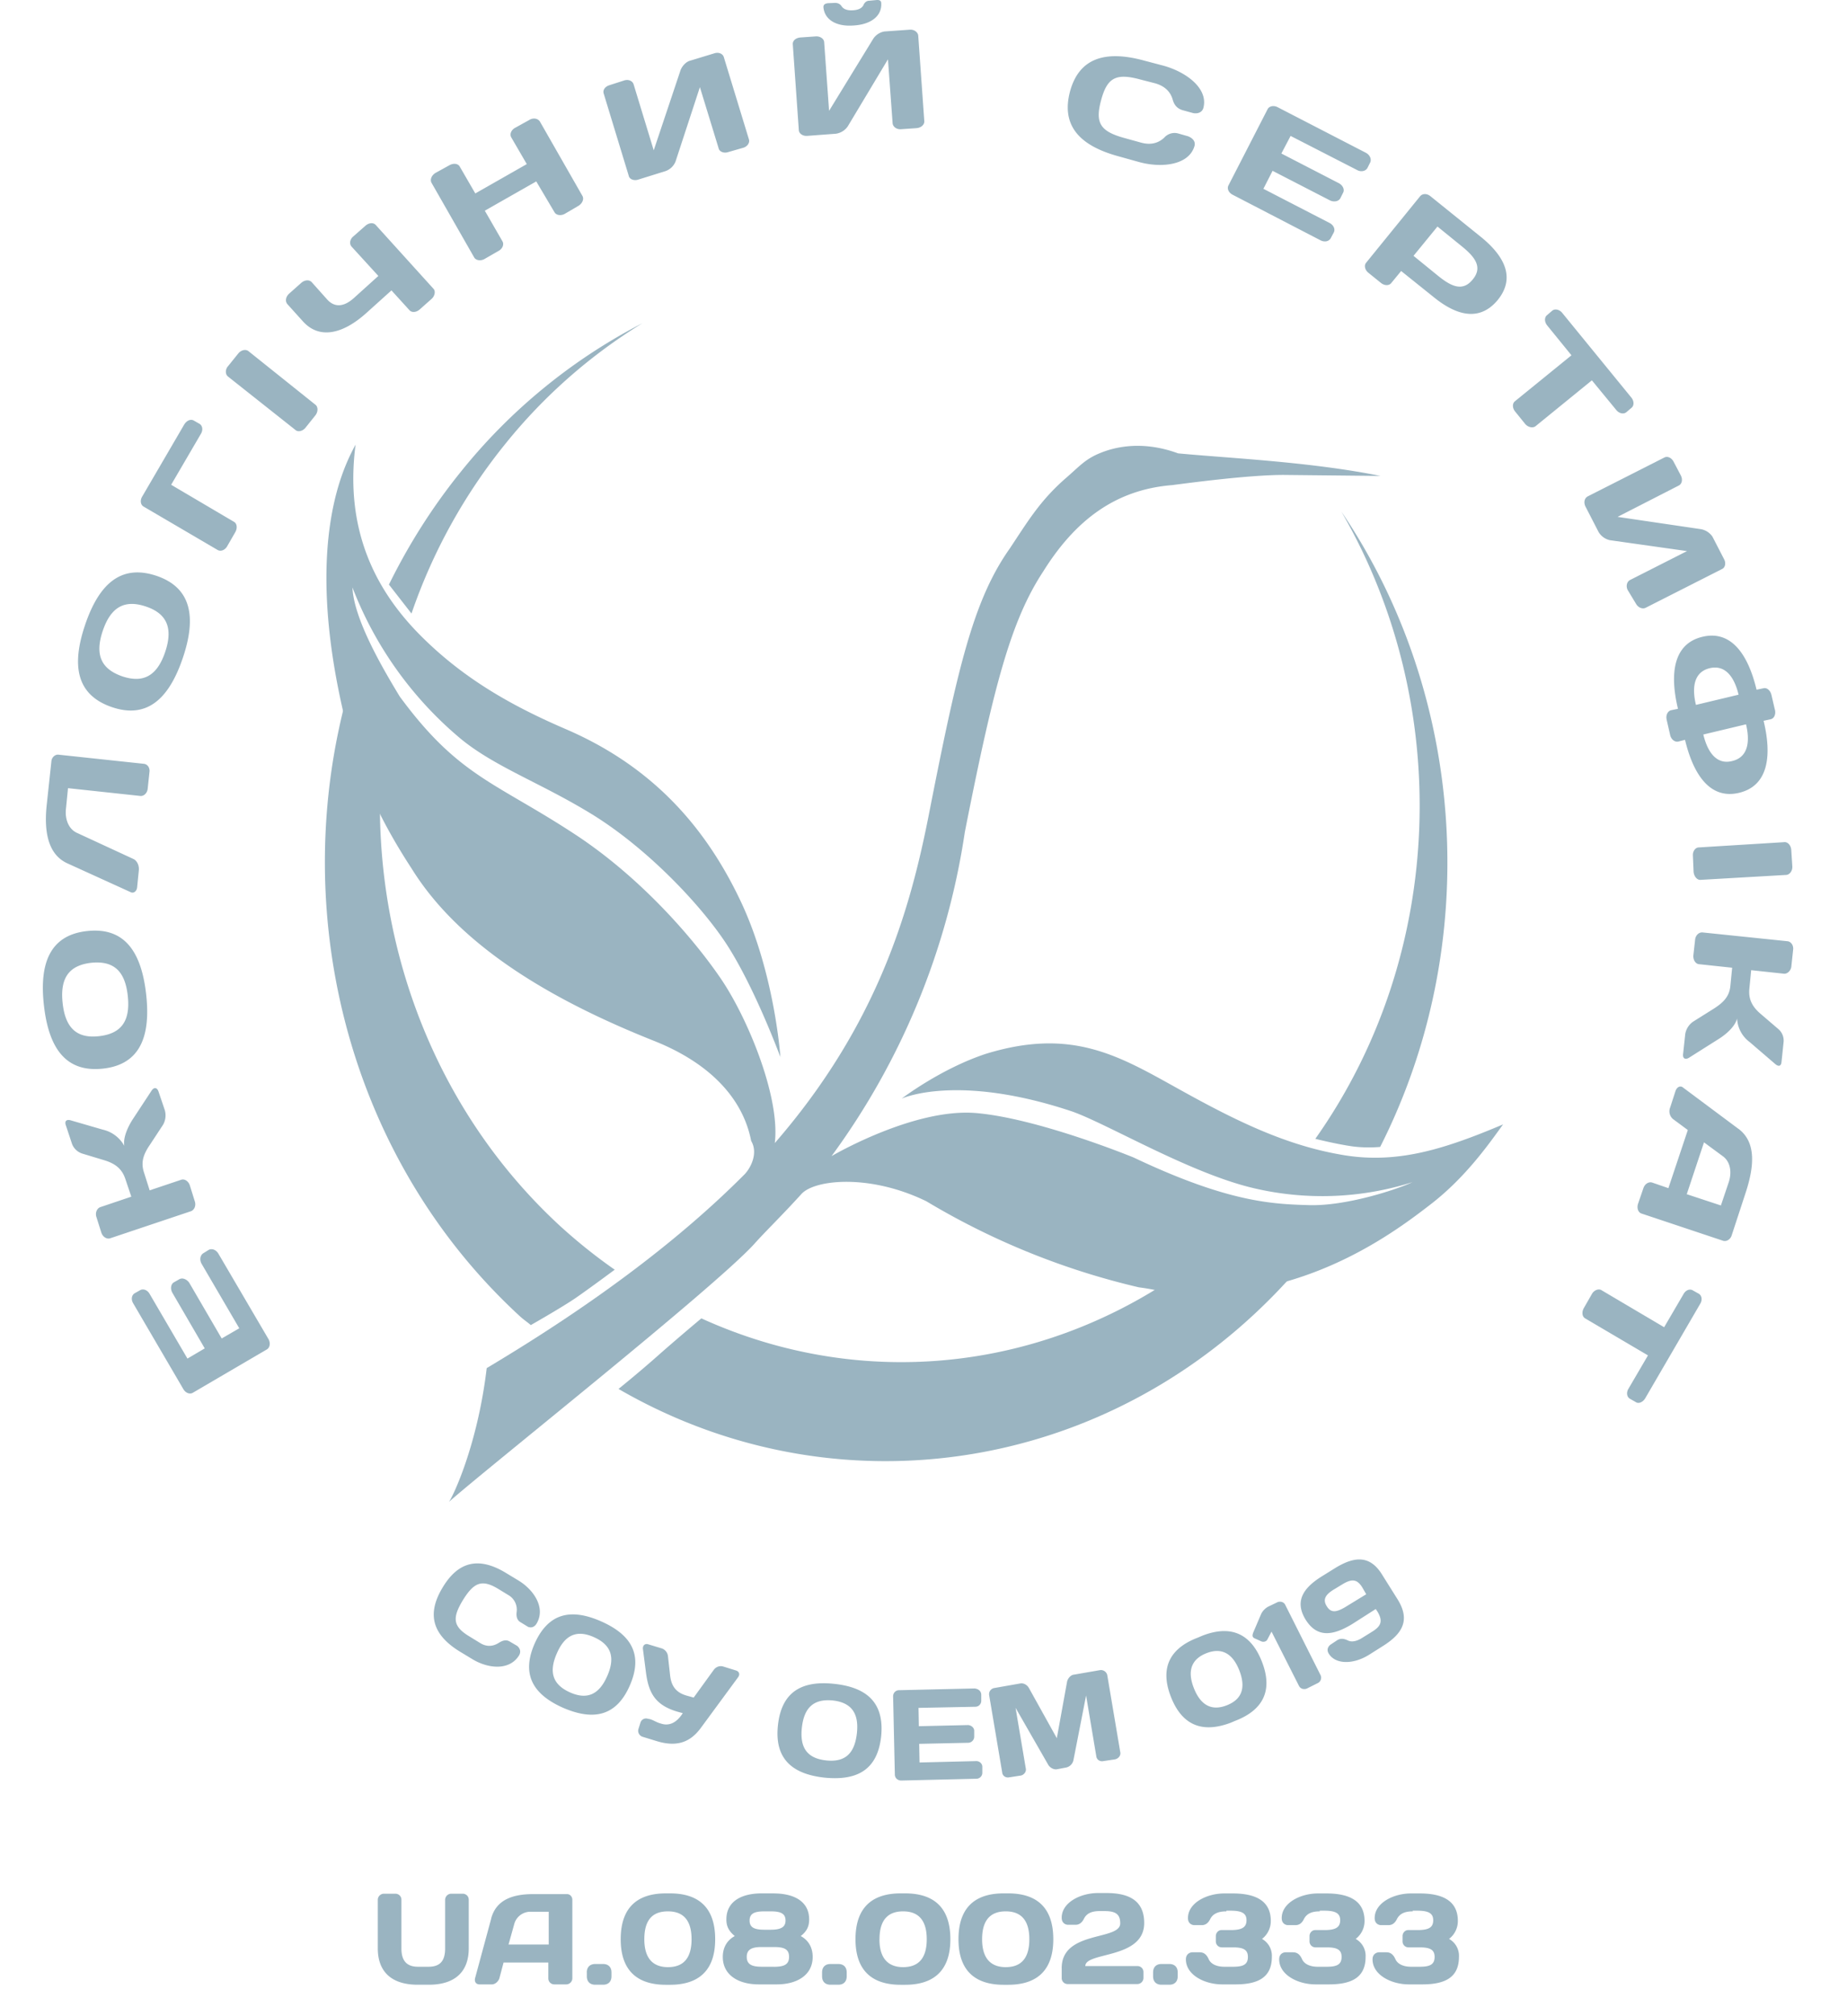 <svg width="33" height="36" fill="none" xmlns="http://www.w3.org/2000/svg"><path d="M2.404 23.093l.101-.057c.057-.031.133 0 .17.07l.674 1.152.309-.182-.58-.996c-.037-.069-.025-.15.026-.182l.1-.057c.057-.032.133 0 .177.063l.58.995.314-.182-.674-1.153c-.038-.07-.025-.145.025-.183l.101-.063c.057-.031.133-.006.177.07l.894 1.524c.038.07.025.151-.031.183l-1.323.774c-.057.032-.132 0-.17-.069l-.895-1.53c-.038-.064-.031-.14.025-.177zm1.076-1.644c.026.075-.006.151-.063.176l-1.448.485c-.063.02-.133-.025-.158-.1l-.088-.278c-.025-.075.006-.15.063-.176l.56-.189-.106-.315c-.057-.17-.164-.27-.372-.334l-.397-.12a.29.29 0 01-.183-.17l-.113-.34c-.025-.075.019-.107.095-.082l.566.164a.588.588 0 01.385.29c-.026-.151.069-.346.145-.466l.34-.517c.044-.069.1-.063.126.013l.113.334a.338.338 0 01-.031.258l-.24.365c-.107.158-.164.303-.1.492l.1.315.567-.19c.057-.018.126.026.151.102l.088.283zm-1.707-2.948c.378-.044.561-.252.51-.718-.05-.472-.276-.63-.654-.592-.378.044-.561.252-.51.718.05.472.277.636.654.592zm-.988-.548c-.089-.781.126-1.26.774-1.329.65-.07.964.346 1.052 1.128.088.78-.126 1.26-.775 1.329-.648.069-.963-.347-1.051-1.128zM2.67 13.79l-.031.29c-.006.075-.063.138-.132.132l-1.292-.139-.037.372c-.02.195.056.365.201.428l1.008.466c.063.032.1.114.094.195l-.031.309c-.006.07-.063.113-.113.088l-1.134-.516c-.372-.17-.416-.624-.366-1.065l.082-.762c.007-.07.07-.12.126-.113l1.525.163c.069.007.113.076.1.152zm-.487-1.714c.359.12.617.013.768-.434.151-.448.013-.693-.346-.813-.36-.12-.618-.013-.769.435-.151.447-.012.686.347.812zm-.662-.92c.252-.743.649-1.083 1.273-.875.617.208.724.724.472 1.468-.252.743-.649 1.09-1.272.875-.618-.214-.725-.724-.473-1.468zm1.046-2.11c-.056-.031-.069-.113-.025-.182l.75-1.285c.044-.07.113-.101.17-.07l.1.057c.057.032.07.113.026.183l-.53.907 1.122.661c.057.032.063.114.025.183l-.145.252c-.038.069-.113.1-.17.069l-1.323-.775zm1.506-2.324c-.05-.038-.05-.126 0-.182l.183-.227c.05-.063.132-.082.182-.044l1.197.957c.05.038.05.126 0 .19l-.176.22c-.05.063-.133.081-.177.044l-1.21-.958zM5.135 5.43c-.044-.05-.031-.131.032-.188l.214-.19c.063-.056.145-.062.19-.012l.276.309c.133.145.296.132.473-.025l.44-.397-.478-.523c-.044-.05-.032-.132.031-.183l.215-.189c.063-.056.144-.063.188-.012l1.027 1.134c.044.044.025.132-.031.182l-.214.19c-.057.05-.139.062-.183.012l-.321-.353-.441.397c-.41.372-.838.491-1.14.157l-.278-.308zm4.447-2.191l-.92.523.316.548c.031.057 0 .132-.07.17l-.252.145c-.069.038-.15.025-.182-.025L7.71 3.264c-.031-.056 0-.132.07-.176l.252-.139c.069-.038.15-.031.182.025l.278.48.92-.524-.278-.478c-.031-.057 0-.133.07-.17l.251-.139c.07-.044.151-.031.19.025l.761 1.33c.032.056 0 .132-.069.176l-.246.144c-.069.038-.15.026-.182-.025l-.328-.554zm3.428-.523c-.076.025-.158-.006-.171-.07l-.334-1.09-.434 1.324a.298.298 0 01-.183.176l-.485.151c-.076.025-.158-.006-.17-.07l-.447-1.467c-.02-.063.025-.126.107-.15l.258-.083c.075-.025.151.006.17.07l.359 1.177.479-1.43c.025-.069.094-.15.17-.17l.434-.132c.076-.025.152.006.17.07l.448 1.467c.019.063-.032.132-.107.151l-.265.076zM15.43.083c.02-.038.051-.07.101-.07l.126-.012c.057-.006.088.013.088.057.013.227-.182.378-.49.397-.31.025-.524-.101-.543-.328 0-.044.026-.063.082-.07l.126-.005c.05 0 .088.018.114.056.031.05.094.082.201.076.114-.006.17-.044.196-.1zm.668 2.224c-.082.006-.145-.045-.15-.108l-.083-1.14-.718 1.197a.31.31 0 01-.214.132l-.51.038c-.082.007-.151-.044-.151-.107L14.165.795c-.007-.07.056-.12.138-.126l.27-.019c.076-.006.146.038.152.1l.088 1.229.788-1.285a.297.297 0 01.201-.132l.454-.032c.075-.006.145.044.15.107l.108 1.525c.006.063-.057.12-.139.126l-.277.019zm4.356-1.222l.334.088c.41.113.806.41.712.756-.032.107-.151.1-.19.088l-.182-.05c-.082-.026-.145-.076-.176-.19-.038-.132-.133-.239-.315-.29l-.265-.068c-.44-.12-.592-.026-.699.371-.107.397-.025.554.416.674l.296.082c.182.05.315.006.416-.088a.245.245 0 01.245-.076l.177.05c.037.013.145.064.12.17-.095.347-.587.404-.996.29l-.359-.1c-.724-.196-1.027-.567-.87-1.16.158-.579.606-.749 1.336-.547zm4.028 1.814l-.05.1c-.032.057-.114.076-.183.038l-1.19-.61-.165.314 1.027.53c.07.037.107.113.076.17l-.05.1c-.032.057-.114.07-.183.038l-1.027-.529-.164.321 1.184.611c.07.038.101.107.076.164l-.057.107c-.031.057-.107.076-.182.038l-1.569-.813c-.075-.038-.107-.113-.075-.17l.699-1.36c.031-.057.113-.07.182-.032l1.575.813c.07.038.101.113.076.17zm1.201 1.146l-.428.523.434.353c.233.189.441.296.624.069.183-.22.038-.403-.195-.592l-.435-.353zm.788.195c.453.372.585.75.29 1.115-.303.366-.7.315-1.153-.056l-.574-.46-.176.214c-.038.05-.12.05-.183 0l-.227-.183c-.062-.05-.081-.132-.037-.182l.963-1.185c.045-.05.12-.05.183 0l.914.737zm2.677 2.86c.05.063.05.145 0 .183l-.088.075c-.05.044-.133.025-.183-.038l-.435-.529-1.008.82c-.05.037-.132.018-.182-.039l-.183-.226c-.05-.063-.05-.145 0-.183l1.008-.819-.435-.535c-.05-.063-.05-.145 0-.183l.088-.076c.05-.044.133-.025.183.038L29.148 7.1zm-.064 3.44c-.038-.07-.019-.152.038-.183l1.02-.517-1.38-.195a.314.314 0 01-.2-.145l-.234-.454c-.037-.075-.019-.15.038-.182l1.367-.693c.057-.032.132 0 .17.075l.126.24c.038.07.025.151-.032.182l-1.096.561 1.493.22a.32.32 0 01.202.133l.208.403c.038.07.019.151-.038.176l-1.367.693c-.057.025-.132-.006-.17-.075l-.145-.24zm1.349 2.575c.082.34.252.542.517.473.265-.063.327-.315.246-.655l-.763.182zm.63-.711c-.082-.34-.252-.536-.516-.473-.265.063-.328.315-.246.655l.762-.182zm.65.27c.018.082-.014.158-.083.17l-.12.026c.152.63.082 1.159-.434 1.285-.517.126-.819-.315-.97-.945l-.12.031c-.063.013-.126-.037-.145-.113l-.063-.277c-.019-.082.02-.158.082-.17l.12-.025c-.151-.63-.082-1.16.434-1.285.517-.126.82.315.97.944l.12-.025c.063-.019.126.038.145.114l.063.27zm.165 2.363c.063-.007.12.056.126.138l.019.29c.006.082-.044.151-.107.157l-1.53.088c-.064.007-.12-.062-.127-.144l-.012-.284c-.007-.082.044-.151.107-.151l1.524-.094zm-1.592 1.744c.007-.082.07-.138.133-.132l1.518.157c.063.007.113.076.1.158l-.031.29c-.006.075-.07.138-.132.132l-.586-.063-.032.328c-.018.176.038.314.202.453l.315.27a.27.27 0 01.094.234l-.037.353c-.007.082-.057.088-.12.031l-.447-.384a.557.557 0 01-.227-.422c-.038.151-.208.29-.328.365l-.529.334c-.069.044-.12.013-.107-.07l.038-.352a.336.336 0 01.139-.22l.371-.233c.158-.101.277-.208.296-.404l.032-.327-.592-.063c-.063-.006-.107-.076-.101-.158l.031-.277zm.159 3.616l-.308.926.61.201.14-.415c.062-.19.024-.372-.108-.466l-.334-.246zm.618-.24c.327.246.27.693.132 1.122l-.258.787c-.026.07-.095.107-.152.088l-1.454-.485c-.064-.019-.089-.1-.064-.176l.095-.277c.025-.076.094-.12.157-.101l.29.1.347-1.038-.265-.196a.181.181 0 01-.05-.208l.094-.29c.025-.075.088-.107.139-.062l.989.737zm-1.67 4.813c-.044.07-.12.1-.17.063l-.1-.057c-.057-.031-.07-.113-.026-.182l.347-.593-1.121-.66c-.057-.032-.064-.114-.026-.183l.145-.253c.038-.069.12-.1.17-.069l1.121.662.347-.593c.038-.069.113-.1.17-.062l.1.056c.057.032.07.114.026.183l-.983 1.688zM9.054 28.094l.22.133c.272.17.48.49.31.768-.057.088-.14.063-.164.044l-.114-.07c-.056-.03-.088-.087-.075-.188a.301.301 0 00-.151-.302l-.177-.108c-.29-.176-.434-.12-.63.196-.195.32-.182.472.107.648l.196.12c.12.076.233.063.334 0 .088-.057.15-.057.207-.019l.12.07c.025.018.088.081.038.17-.17.277-.548.239-.825.075l-.24-.145c-.478-.296-.592-.661-.302-1.14.29-.485.668-.548 1.146-.252zm.894 1.43c-.138.315-.088.548.233.693.322.145.53.025.668-.29.139-.315.088-.548-.233-.693-.321-.145-.53-.031-.668.29zm.794-.573c.542.24.75.598.51 1.146-.24.548-.649.63-1.19.397-.542-.24-.75-.598-.51-1.146.245-.548.648-.636 1.19-.397zm.871 1.745c.063.018.113.056.183.075l.019.006c.144.045.277-.018.384-.188l-.095-.026c-.384-.113-.51-.32-.56-.68l-.057-.44c-.006-.064.038-.102.095-.083l.232.07c.07.018.114.082.12.138l.038.34c.019.183.095.309.29.366l.132.037.36-.497c.043-.057.112-.076.17-.057l.226.07c.057.018.075.069.038.12l-.662.9c-.17.233-.396.359-.78.245l-.265-.081a.113.113 0 01-.076-.133l.038-.12a.104.104 0 01.132-.069l.038.007zm2.714.151c-.038.346.082.548.434.586.353.038.51-.139.549-.485.037-.34-.082-.548-.435-.586-.353-.032-.51.145-.548.485zm.58-.781c.585.063.894.34.837.932-.063.598-.422.8-1.008.743-.586-.063-.9-.34-.837-.932.063-.598.422-.806 1.007-.743zm2.625.195v.107c0 .063-.05.107-.107.107l-1.014.02.006.327.875-.02c.057 0 .114.045.114.102v.107a.11.11 0 01-.107.107l-.876.019.006.333 1.015-.025c.056 0 .107.044.107.101v.107a.106.106 0 01-.107.107l-1.342.032c-.063 0-.114-.045-.114-.107l-.031-1.399c0-.056.044-.107.107-.107l1.348-.031c.07.006.12.05.12.113zm1.356 1.329c-.056.013-.126-.025-.157-.075l-.586-1.021.183 1.084c.012.056-.032.113-.088.125l-.208.032c-.063.012-.12-.025-.126-.088l-.233-1.38a.111.111 0 01.088-.126l.466-.082c.063-.012.126.026.157.082l.498.895.183-1.008c.012-.057.063-.12.12-.126l.472-.082a.117.117 0 01.126.088l.233 1.38c.012.056-.032.113-.095.126l-.207.031c-.063.013-.12-.025-.127-.088l-.182-1.083-.227 1.159a.17.17 0 01-.126.126l-.164.031zm2.442-1.449c.139.353.36.397.586.309.227-.088.366-.264.227-.624-.139-.352-.36-.396-.586-.308-.227.088-.365.27-.227.623zm.145-.932c.429-.17.844-.12 1.071.46.227.58-.05.894-.479 1.058l-.075.032c-.429.163-.844.12-1.071-.46-.227-.58.05-.895.479-1.058l.075-.032zm1.344-.599c.056-.025.12-.006.144.045l.63 1.253c.026.05.007.12-.05.145l-.19.095c-.056.025-.119.006-.144-.045l-.491-.97-.076.145c-.019.032-.063.044-.1.032l-.127-.057c-.05-.025-.037-.063-.025-.1l.145-.34a.304.304 0 01.126-.127l.157-.075zm1.591-.144l-.069-.12c-.1-.164-.201-.151-.359-.056l-.145.088c-.157.094-.208.182-.132.302.076.126.176.107.334.013l.371-.227zm-.245.529c-.36.22-.636.246-.838-.076-.195-.32-.057-.56.302-.78l.214-.133c.353-.22.637-.246.857.12l.265.422c.24.378.094.623-.259.844l-.239.151c-.29.183-.605.176-.724-.013-.057-.088.006-.15.038-.17l.113-.075c.057-.032.107-.032.189.006.063.032.151.019.252-.044l.182-.113c.152-.095.202-.183.089-.366l-.026-.038-.415.265zM7.352 10.955a9.943 9.943 0 011.682-3.036 9.57 9.57 0 012.444-2.148 10.107 10.107 0 00-3.244 2.652c-.51.63-.938 1.31-1.285 2.015l.403.517zM6.99 12.31c.025-.146-.177-.209-.29-.41-.12-.22-.145-.567-.183-.466-1.543 4.12-.56 9 2.765 12.062.076.07.12.095.202.164 0 0 .554-.315.794-.479.239-.164.705-.51.705-.51a9.613 9.613 0 01-.983-.787c-2.651-2.445-3.69-6.148-3.01-9.575zm16.51 8.024c.176.044.428.1.642.132.177.026.366.026.517.013 1.827-3.603 1.55-8.031-.693-11.344 1.984 3.414 1.883 7.88-.466 11.2zm-.292 1.323s-.599-.233-.712-.12c-2.709 2.79-6.601 3.534-9.965 2.003 0 0-.378.315-.743.636-.353.315-.737.624-.737.624 4.056 2.35 9.234 1.455 12.37-2.419.221-.27.43-.554.618-.844.063-.094-.831.12-.831.12z" fill="#9AB4C1"/><path d="M26.856 20.076c-.214.29-.642.926-1.298 1.43-.642.497-1.996 1.499-3.905 1.6-.837.018-.856-.064-1.304-.12a13.239 13.239 0 01-3.798-1.537c-1.008-.491-1.99-.39-2.23-.132-.359.396-.661.686-.85.9-.743.807-4.775 4-5.449 4.599.07-.095.51-1.008.674-2.388 2.029-1.21 3.503-2.355 4.592-3.445.12-.114.265-.39.133-.611-.152-.781-.763-1.398-1.726-1.783-1.89-.75-3.496-1.72-4.34-3.08-.536-.819-.964-1.694-1.203-2.715-.75-3.168.031-4.529.201-4.856-.195 1.493.334 2.557 1.109 3.357.78.8 1.656 1.298 2.652 1.726 1.593.687 2.52 1.801 3.124 3.08.605 1.285.705 2.772.705 2.772-.182-.479-.529-1.317-.907-1.928-.422-.686-1.41-1.757-2.45-2.4-.92-.566-1.745-.85-2.362-1.36a6.623 6.623 0 01-1.927-2.696c.025.58.566 1.486.844 1.946 1.052 1.43 1.7 1.525 3.124 2.457 1.184.774 2.129 1.87 2.614 2.582.485.712 1.064 2.123.964 2.936 1.839-2.117 2.412-4.158 2.74-5.802.522-2.658.8-3.886 1.461-4.818.334-.504.548-.863 1.014-1.266.233-.202.334-.328.599-.435.201-.082.705-.246 1.392.006.932.088 2.368.151 3.615.403l-1.732-.018c-.611 0-1.65.138-1.99.182-1.027.082-1.74.643-2.3 1.537-.573.87-.881 2.01-1.404 4.661a13.018 13.018 0 01-2.381 5.783s1.467-.863 2.582-.769c1.115.095 2.816.794 2.816.794 1.688.8 2.475.831 3.13.85.655.02 1.55-.27 1.852-.41a5.344 5.344 0 01-2.834.108c-1.134-.265-2.59-1.134-3.238-1.367-2.066-.693-3.055-.233-3.055-.233s.7-.535 1.506-.8c1.518-.466 2.355.025 3.388.598.983.548 1.896 1.014 2.923 1.197 1.008.19 1.87-.088 2.93-.535zM7.657 35.117c.208 0 .296-.107.296-.327v-.87a.11.11 0 01.107-.107h.208c.057 0 .107.044.107.107v.87c0 .41-.24.648-.712.648h-.201c-.473 0-.712-.239-.712-.648v-.87a.11.11 0 01.107-.107h.208c.057 0 .107.044.107.107v.87c0 .22.095.327.296.327h.189zm1.429-.397h.718v-.585h-.322a.298.298 0 00-.296.227l-.1.358zm-.31-.466c.095-.352.417-.434.75-.434h.605c.057 0 .095.05.095.1v1.405a.11.11 0 01-.108.107h-.214a.106.106 0 01-.107-.107v-.283h-.8l-.075.283c-.02.057-.076.107-.133.107h-.22c-.063 0-.094-.044-.082-.107l.29-1.07zm1.708.964c0-.094.057-.15.152-.15h.138c.095 0 .151.056.151.15v.07c0 .094-.056.15-.15.15h-.14c-.094 0-.15-.056-.15-.15v-.07zm1.028-.592c0 .378.189.498.422.498.24 0 .422-.12.422-.498 0-.384-.189-.498-.422-.498-.24 0-.422.114-.422.498zm.46-.819c.447 0 .806.195.806.819 0 .617-.36.813-.806.813h-.076c-.447 0-.806-.196-.806-.813 0-.624.359-.819.806-.819h.076zm1.685.321c-.176 0-.264.038-.264.164s.088.164.264.164h.114c.176 0 .264-.044.264-.164 0-.126-.088-.164-.264-.164h-.114zm.17.99c.177 0 .271-.038.271-.177 0-.139-.088-.176-.27-.176h-.221c-.176 0-.265.044-.265.176s.089.176.265.176h.22zm0-1.31c.334 0 .63.125.63.465 0 .12-.038.208-.15.296.15.082.213.22.213.372 0 .328-.283.491-.642.491h-.322c-.358 0-.642-.163-.642-.491 0-.151.063-.29.214-.372-.113-.094-.15-.182-.15-.296 0-.34.295-.466.629-.466h.22zm.861 1.41c0-.094.056-.15.15-.15h.14c.094 0 .15.056.15.15v.07c0 .094-.056.15-.15.15h-.14c-.094 0-.15-.056-.15-.15v-.07zm1.025-.592c0 .378.19.498.423.498.239 0 .422-.12.422-.498 0-.384-.19-.498-.422-.498-.234 0-.422.114-.422.498zm.46-.819c.448 0 .807.195.807.819 0 .617-.36.813-.807.813h-.082c-.447 0-.806-.196-.806-.813 0-.624.36-.819.806-.819h.082zm1.374.819c0 .378.189.498.422.498.24 0 .422-.12.422-.498 0-.384-.189-.498-.422-.498-.233 0-.422.114-.422.498zm.466-.819c.447 0 .806.195.806.819 0 .617-.359.813-.806.813h-.082c-.447 0-.806-.196-.806-.813 0-.624.359-.819.806-.819h.082zm2.002.536c0-.17-.089-.22-.284-.22h-.082c-.138 0-.233.037-.283.138-.038.075-.088.107-.151.107h-.133c-.031 0-.113-.02-.113-.126 0-.271.334-.441.649-.441h.15c.372 0 .675.113.675.535 0 .649-1.052.51-1.052.769h.932c.057 0 .107.044.107.107v.107a.11.11 0 01-.107.107h-1.247a.106.106 0 01-.107-.107v-.164c-.013-.693 1.046-.498 1.046-.813zm.587.875c0-.094.056-.15.15-.15h.14c.094 0 .15.056.15.15v.07c0 .094-.056.15-.15.15h-.14c-.094 0-.15-.056-.15-.15v-.07zm1.31-1.09c-.139 0-.24.038-.29.139-.038.076-.088.107-.151.107h-.132c-.032 0-.114-.019-.114-.126 0-.27.334-.44.65-.44h.15c.378 0 .68.113.68.49a.4.4 0 01-.157.322.345.345 0 01.176.321c0 .365-.245.491-.648.491h-.24c-.315 0-.648-.17-.648-.447 0-.107.088-.126.113-.126h.132c.063 0 .12.025.164.126.038.082.138.132.277.132h.158c.176 0 .264-.037.264-.176 0-.132-.088-.17-.264-.17h-.202a.106.106 0 01-.107-.107v-.095c0-.056.044-.107.1-.107h.165c.195 0 .283-.044.283-.176 0-.126-.088-.17-.284-.17h-.075v.012zm1.668 0c-.139 0-.233.038-.284.139-.037.076-.088.107-.15.107h-.133c-.032 0-.113-.019-.113-.126 0-.27.333-.44.648-.44h.152c.377 0 .68.113.68.49a.4.4 0 01-.158.322.345.345 0 01.177.321c0 .365-.246.491-.655.491h-.24c-.315 0-.649-.17-.649-.447 0-.107.082-.126.114-.126h.132c.063 0 .12.025.164.126.038.082.139.132.277.132h.164c.176 0 .264-.037.264-.176 0-.132-.088-.17-.264-.17h-.202a.106.106 0 01-.107-.107v-.095c0-.056.044-.107.101-.107h.164c.195 0 .283-.044.283-.176 0-.126-.088-.17-.283-.17h-.082v.012zm1.661 0c-.138 0-.232.038-.283.139-.038.076-.088.107-.151.107h-.132c-.032 0-.114-.019-.114-.126 0-.27.334-.44.649-.44h.157c.378 0 .68.113.68.49a.4.4 0 01-.157.322.345.345 0 01.177.321c0 .365-.246.491-.655.491h-.24c-.315 0-.649-.17-.649-.447 0-.107.089-.126.114-.126h.132c.063 0 .12.025.164.126.038.082.138.132.277.132h.157c.177 0 .265-.037.265-.176 0-.132-.088-.17-.265-.17h-.201a.106.106 0 01-.107-.107v-.095c0-.056.044-.107.1-.107h.164c.202 0 .284-.044.284-.176 0-.126-.088-.17-.284-.17h-.082v.012z" fill="#9AB4C1"/></svg>